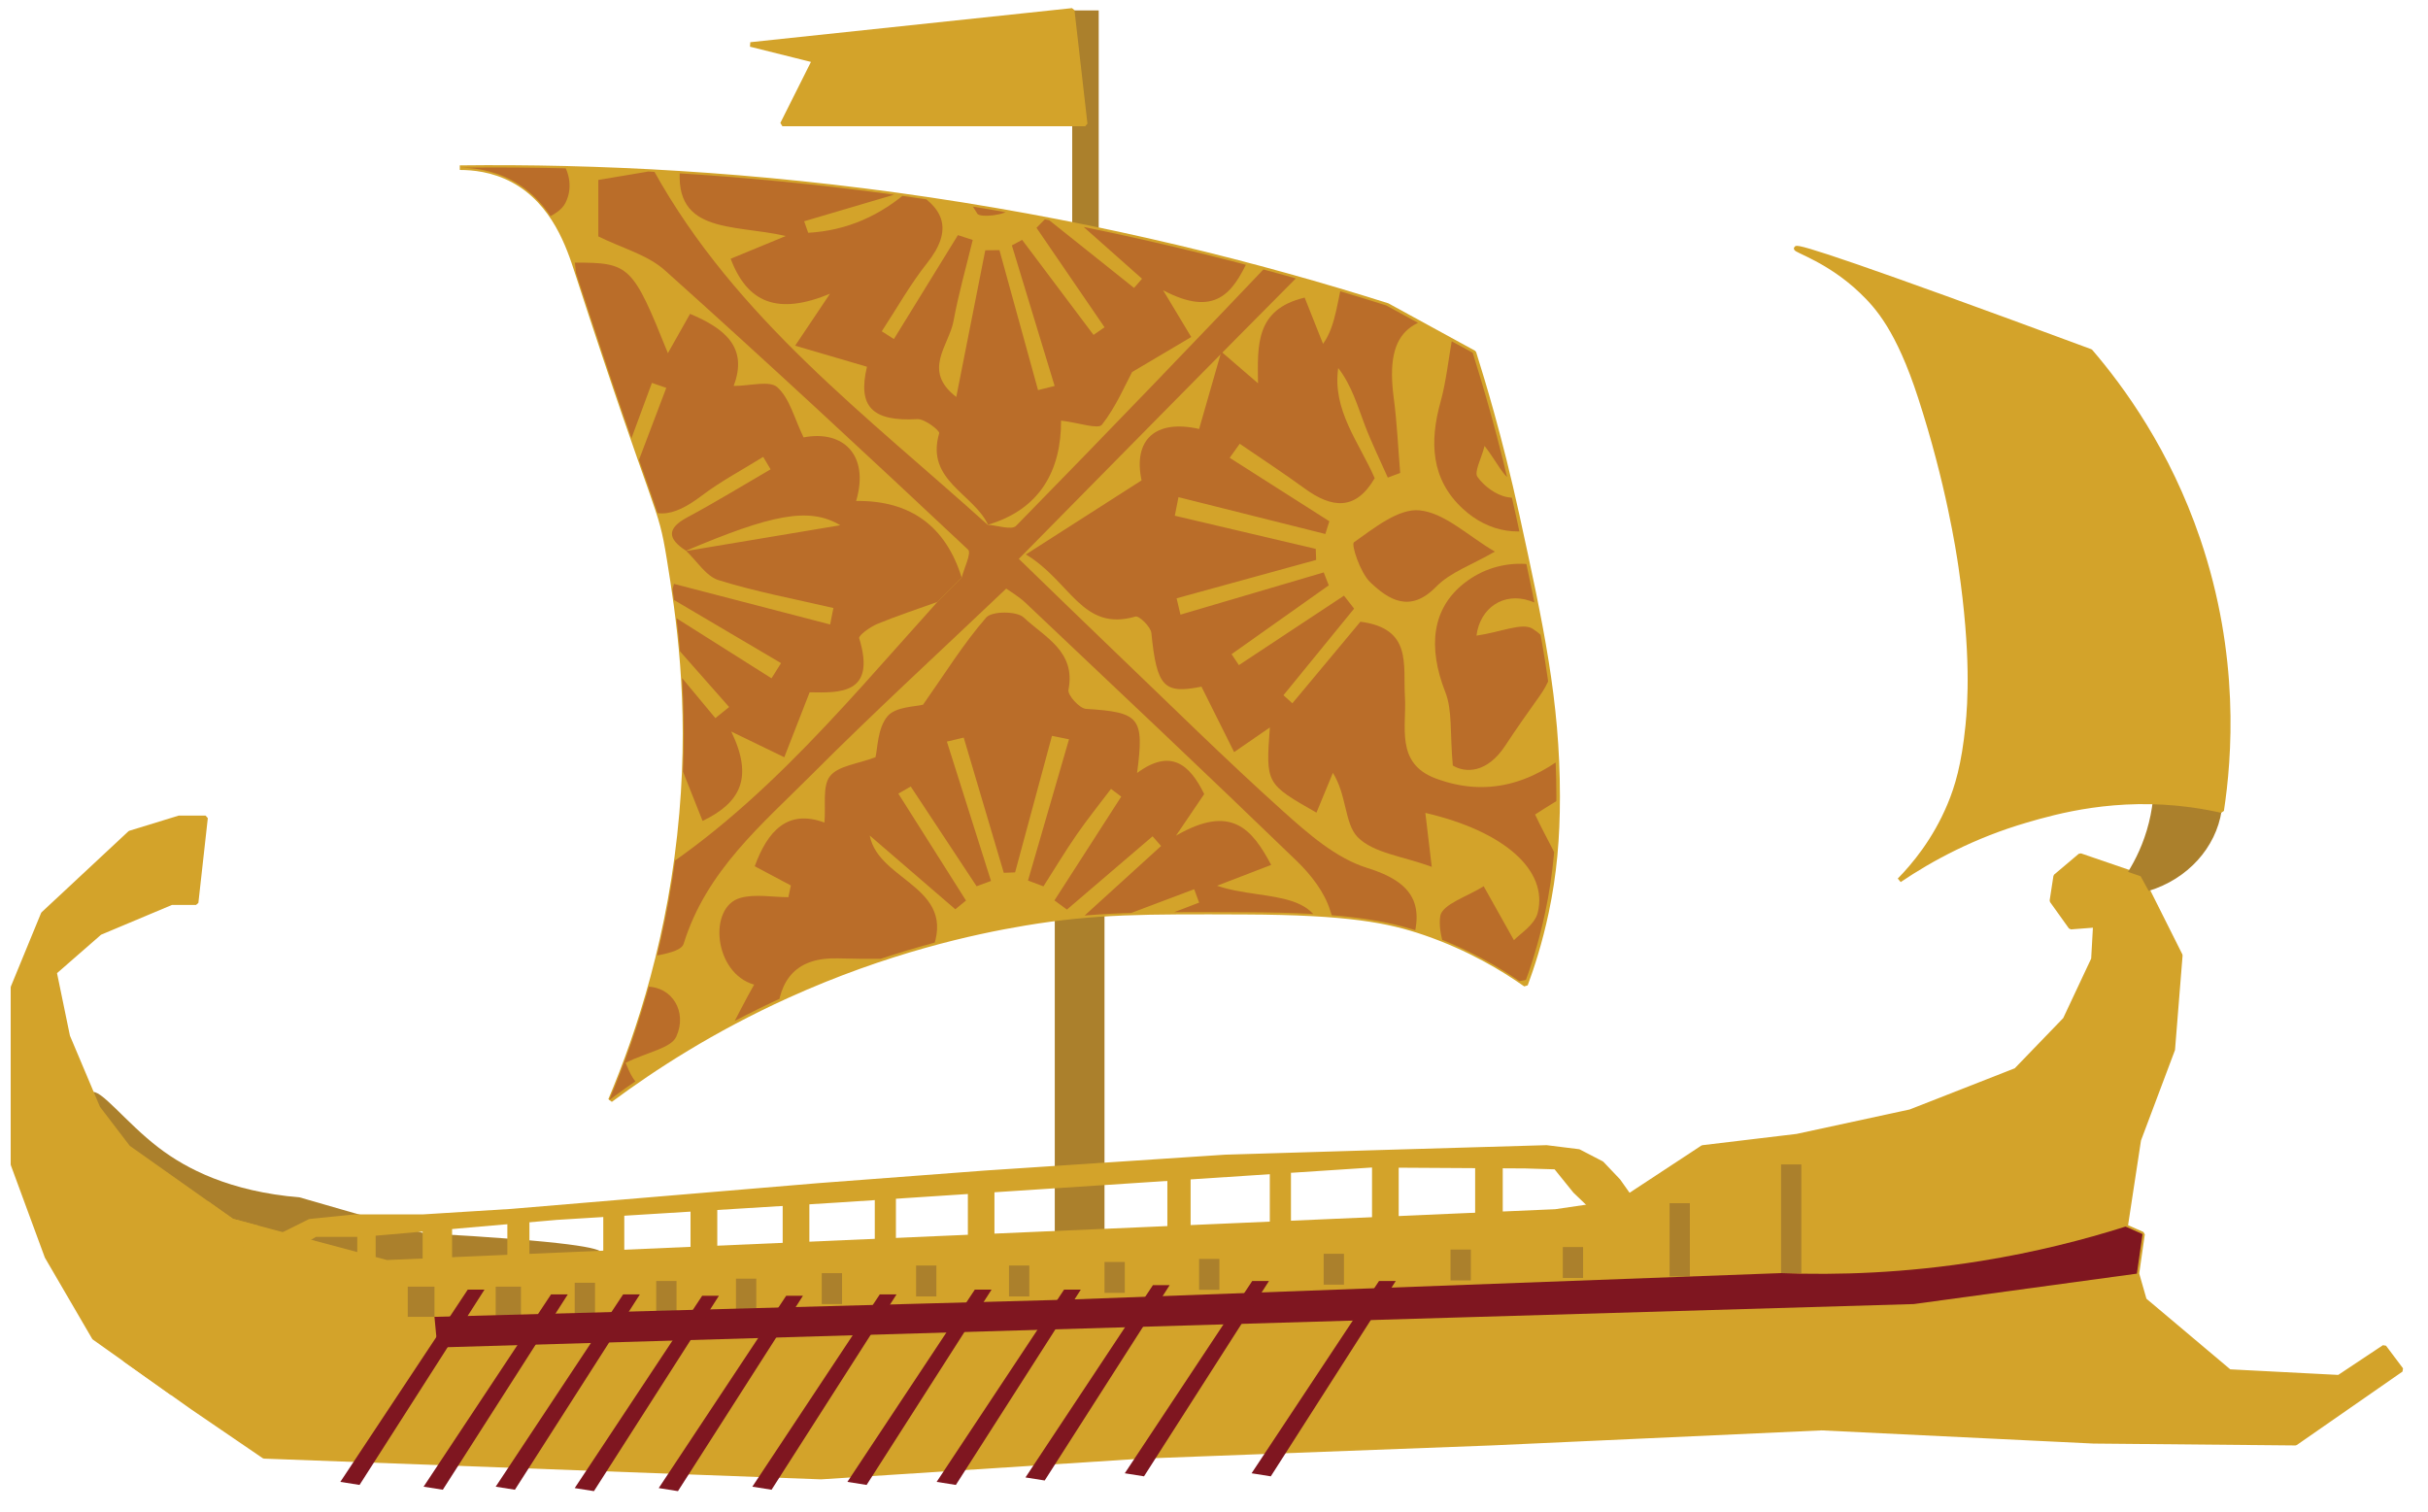 <?xml version="1.0" encoding="utf-8"?>
<svg xmlns="http://www.w3.org/2000/svg" width="530px" height="330px" viewBox="0 0 530 330">
  <defs>
    <clipPath id="clippath0" transform="">
      <path d="M 0 423.093 L 618.266 423.093 L 618.266 0 L 0 0 Z" style="fill: none; clip-rule: nonzero;"/>
    </clipPath>
    <clipPath id="clippath1" transform="" style="clip-path: url(&quot;#clippath0&quot;);">
      <path d="M 657.029 -52.713 L -623.029 -52.713 L -623.029 -1393.912 L 657.029 -1393.912 Z" style="fill: none; clip-rule: nonzero;"/>
    </clipPath>
    <clipPath id="clippath2" transform="">
      <path d="M 0 423.093 L 618.266 423.093 L 618.266 0 L 0 0 Z" style="fill: none; clip-rule: nonzero;"/>
    </clipPath>
    <clipPath id="clippath3" transform="">
      <path d="M 144.218 364.616 C 147.057 364.614 151.407 364.215 155.789 361.882 L 155.789 361.882 C 164.862 357.05 168.074 347.123 169.796 341.831 L 169.796 341.831 C 187.693 286.81 187.865 291.786 189.893 279.247 L 189.893 279.247 C 191.857 267.105 194.763 248.363 192.633 223.652 L 192.633 223.652 C 190.357 197.236 183.351 175.881 177.104 161.069 L 177.104 161.069 C 186.481 168.044 199.387 176.43 215.775 183.854 L 215.775 183.854 C 237.419 193.66 256.263 197.77 267.54 199.652 L 267.54 199.652 C 282.855 202.208 293.787 202.167 315.651 202.082 L 315.651 202.082 C 338.11 201.996 346.958 200.27 354.931 197.526 L 354.931 197.526 C 364.605 194.196 371.976 189.716 376.855 186.285 L 376.855 186.285 C 378.266 190.095 380.027 195.483 381.423 202.082 L 381.423 202.082 C 383.18 210.39 383.859 218.254 383.859 227.298 L 383.859 227.298 C 383.858 248.207 380.229 264.835 375.028 288.665 L 375.028 288.665 C 373.116 297.43 371.229 304.781 369.547 310.843 L 369.547 310.843 C 368.086 316.113 366.714 320.639 365.589 324.211 L 365.589 324.211 C 359.296 327.653 353.003 331.096 346.71 334.54 L 346.71 334.54 C 318.725 343.401 285.181 351.923 246.834 357.629 L 246.834 357.629 C 211.597 362.872 179.54 364.66 151.784 364.66 L 151.784 364.66 C 149.225 364.66 146.703 364.645 144.218 364.616" style="fill: none; clip-rule: nonzero;"/>
    </clipPath>
  </defs>
  <g class="page-1" transform="matrix(1, 0, 0, -1, -44.12, 401.218)">
    <g transform="">
      <path d="M 0 423.093 L 618.266 423.093 L 618.266 0 L 0 0 Z" style="fill: none;"/>
    </g>
    <g style="clip-path: url(&quot;#clippath0&quot;);">
      <g transform="">
        <path d="M 657.029 -52.713 L -623.029 -52.713 L -623.029 -1393.912 L 657.029 -1393.912 Z" style="fill: none;"/>
      </g>
    </g>
    <g style="clip-path: url(&quot;#clippath1&quot;);">
      <g transform="translate(371.696 866.109)">
        <path d="M 0 0 C -29.813 47.416 -39.475 103.982 -99.678 137.5 C -125.713 151.995 -137.279 186.291 -155.417 211.592 L -64.793 211.592 C -65.466 213.618 -66.248 220.19 -69.63 225.5 C -113.89 294.999 -102.463 410.465 -44.933 471.432 C -8.191 510.368 18.66 510.669 71.874 472.736 C -18.453 453.867 -53.137 403.675 -28.902 315.016 C -0.701 211.846 42.174 111.122 61.527 6.909 C 77.914 -81.333 77.838 -173.619 69.227 -262.954 C 64.952 -307.3 25.123 -349.035 -1.125 -396.479 L 96.436 -396.479 C 52.426 -452.605 18.588 -495.758 -18.121 -542.573 C -1.627 -549.799 22.848 -560.521 47.323 -571.243 C 48.755 -577.119 50.188 -582.994 51.62 -588.87 C -4.556 -601.977 -60.733 -615.084 -116.91 -628.192 C -21.352 -584.056 2.026 -685.008 67.356 -700.451 C 73.49 -701.901 76.699 -721.136 76.724 -732.121 C 76.774 -752.932 -7.135 -817.856 -31.023 -817.308 C -133.499 -814.957 -172.858 -783.887 -190.996 -690.89 C -214.936 -763.124 -190.649 -806.227 -99.64 -818.424 C -64.652 -823.113 -28.674 -838.702 0.252 -857.193 C 37.087 -880.738 38.353 -906.519 -16.804 -917.615 C 20.226 -953.249 89.009 -982.934 16.147 -1039.878 C 86.291 -1079.5 89.385 -1149.578 86.476 -1208.672 C 80.711 -1325.801 58.913 -1442.636 37.815 -1558.773 C 24.189 -1633.772 -1.592 -1707.025 -18.924 -1781.592 C -35.073 -1851.07 1.96 -1895.81 79.2 -1918.551 C 76.395 -1924.562 73.591 -1930.573 70.787 -1936.585 C 42.132 -1928.827 13.209 -1921.741 -15.097 -1913.112 C -40.49 -1905.372 -65.204 -1895.934 -90.218 -1887.244 C -83.923 -1823.765 -77.627 -1760.285 -72.298 -1706.561 C -78.84 -1709.774 -104.096 -1722.177 -152.32 -1745.86 C -145.807 -1684.917 -141.254 -1642.313 -135.707 -1590.404 C -239.268 -1661.743 -328.248 -1741.331 -476.083 -1769.639 C -360.61 -1692.378 -262.925 -1627.02 -165.24 -1561.661 C -139.596 -1539.579 -113.952 -1517.497 -88.308 -1495.416 C 35.687 -1389.607 68.367 -1261.535 29.44 -1116.357 C 27.397 -1134.615 25.353 -1152.873 22.499 -1178.368 C 4.435 -1171.726 -8.375 -1167.016 -20.49 -1162.561 C -30.866 -1233.493 -98.713 -1244.511 -156.988 -1243.562 C -190.86 -1243.01 -238.803 -1211.574 -253.873 -1183.267 C -276.101 -1141.519 -240.954 -1110.171 -189.874 -1098.065 C -192.106 -1116.872 -194.534 -1135.836 -196.893 -1154.266 C -123.34 -1174.96 -53.67 -1185.523 -27.56 -1101.455 C -4.296 -1026.548 -37.903 -974.854 -116.556 -948.281 C -99.459 -978.903 -80.256 -1013.3 -62.225 -1045.596 C -113.952 -1067.189 -152.882 -1083.44 -191.811 -1099.691 C -197.973 -1067.412 -204.133 -1035.134 -210.294 -1002.856 C -210.294 -1002.856 -211.726 -1004.393 -211.726 -1004.393 C -196.114 -1015.908 -180.502 -1027.422 -164.89 -1038.936 C -157.951 -1038.686 -151.012 -1038.437 -144.073 -1038.187 C -149.438 -1016.741 -146.503 -985.235 -161.687 -975.69 C -212.181 -943.946 -266.94 -920.204 -334.811 -920.403 C -584.416 -921.134 -682.081 -787.067 -578.482 -590.814 L -580.926 -592.865 C -496.877 -568.655 -413.223 -543.319 -328.629 -520.66 C -278.238 -507.162 -224.874 -501.488 -175.47 -485.944 C -65.856 -451.457 -33.251 -388.77 -48.719 -249.84 C -23.605 -245.628 1.919 -241.346 43.896 -234.304 C 31.947 -170.815 19.056 -102.324 6.165 -33.833 C 4.11 -22.555 2.055 -11.278 0 0" style="fill: rgb(52, 42, 107); fill-opacity: 1;"/>
      </g>
    </g>
    <g style="clip-path: url(&quot;#clippath1&quot;);">
      <g transform="translate(-173.629 536.464)">
        <path d="M 0 0 C 18.29 -13.027 36.58 -26.054 51.698 -36.822 C 185.558 31.423 134.256 -130.067 200.289 -129.001 C 220.538 -111.382 237.491 -96.63 254.446 -81.877 C 264.194 -93.93 285.208 -111.334 281.638 -117.061 C 269.578 -136.41 246.106 -167.457 231.821 -165.609 C 175.93 -158.379 121.117 -142.165 67.375 -125.645 C 13.101 -108.961 -37.694 -79.708 -93.139 -70.824 C -171.933 -58.199 -202.097 -85.259 -208.091 -153.567 C -262.425 -113.548 -258.173 -56.832 -189.727 -34.068 C -129.573 -14.062 -61.848 -11.4 2.534 -1.077 C 2.534 -1.077 0 0 0 0" style="fill: rgb(52, 42, 107); fill-opacity: 1;"/>
      </g>
    </g>
    <g style="clip-path: url(&quot;#clippath1&quot;);">
      <g transform="translate(158.97 387.897)">
        <path d="M 0 0 C 22.767 37.502 51.143 76.329 67.357 118.703 C 70.078 125.809 20.119 148.274 -22.348 173.751 C 16.138 169.498 51.828 174.7 68.912 161.522 C 94.569 141.732 127.712 104.435 121.309 82.773 C 105.217 28.342 49.862 4.389 0 0" style="fill: rgb(52, 42, 107); fill-opacity: 1;"/>
      </g>
    </g>
    <g transform="">
      <path d="M 285.218 209.07 L 274.364 209.07 L 274.364 131.982 L 285.218 131.982 Z" style="fill: rgb(171, 128, 44); fill-opacity: 1;"/>
      <path d="M 0 423.093 L 618.266 423.093 L 618.266 0 L 0 0 Z" style="fill: none;"/>
    </g>
    <g style="clip-path: url(&quot;#clippath2&quot;);">
      <g transform="translate(64.085 162.698)">
        <path d="M 0 0 C 1.787 1.175 7.425 -6.498 14.701 -12.053 C 20.69 -16.625 30.199 -21.604 45.455 -22.882 L 72.591 -30.703 C 104.272 -32.452 111.387 -33.939 111.389 -35.021 C 111.392 -36.656 95.155 -38.039 84.733 -38.422 C 74.032 -38.816 60.137 -39.227 42.99 -34.952 C 32.108 -32.238 24.775 -30.323 18.641 -24.54 C 15.102 -21.204 13.885 -18.394 8.205 -14.129 C 5.687 -12.238 3.069 -10.644 1.248 -7.188 C -0.138 -4.557 -1.119 -0.736 0 0" style="fill: rgb(171, 128, 44); fill-opacity: 1;"/>
      </g>
    </g>
    <g style="clip-path: url(&quot;#clippath2&quot;);">
      <g transform="translate(56.019 188.954)">
        <path d="M 0 0 L 9.891 8.634 L 25.551 15.213 L 30.908 15.213 L 32.968 33.715 L 27.199 33.715 L 16.484 30.426 L -2.473 12.746 L -9.066 -3.289 L -9.066 -20.147 L -9.066 -41.938 L -1.648 -62.085 L 8.654 -79.765 L 30.084 -94.978 L 45.744 -105.668 L 167.315 -110.191 L 237.373 -105.668 L 313.612 -102.79 L 385.73 -99.501 L 445.073 -102.379 L 489.169 -102.79 L 512.247 -86.755 L 508.538 -81.821 L 498.647 -88.399 L 474.745 -87.166 L 456.2 -71.542 L 454.552 -65.786 L 455.788 -57.151 L 452.079 -55.507 L 454.964 -36.593 L 462.382 -16.858 L 464.03 3.7 L 455.376 20.969 L 442.189 25.492 L 436.831 20.969 L 436.007 15.624 L 440.128 9.868 L 445.486 10.279 L 445.073 2.878 L 438.892 -10.279 L 428.177 -21.38 L 405.099 -30.426 L 380.373 -35.771 L 359.768 -38.238 L 341.635 -50.161 L 327.624 -52.217 L 72.531 -63.319 L 38.738 -54.273 L 23.065 -43.185 L 16.072 -38.238 L 9.478 -29.603 L 2.885 -13.979 Z" style="fill: rgb(211, 163, 42); fill-opacity: 1;"/>
      </g>
    </g>
    <g style="clip-path: url(&quot;#clippath2&quot;);">
      <g transform="translate(56.019 188.954)">
        <path d="M 0 0 L 9.891 8.634 L 25.551 15.213 L 30.908 15.213 L 32.968 33.715 L 27.199 33.715 L 16.484 30.426 L -2.473 12.746 L -9.066 -3.289 L -9.066 -20.147 L -9.066 -41.938 L -1.648 -62.085 L 8.654 -79.765 L 30.084 -94.978 L 45.744 -105.668 L 167.315 -110.191 L 237.373 -105.668 L 313.612 -102.79 L 385.73 -99.501 L 445.073 -102.379 L 489.169 -102.79 L 512.247 -86.755 L 508.538 -81.821 L 498.647 -88.399 L 474.745 -87.166 L 456.2 -71.542 L 454.552 -65.786 L 455.788 -57.151 L 452.079 -55.507 L 454.964 -36.593 L 462.382 -16.858 L 464.03 3.7 L 455.376 20.969 L 442.189 25.492 L 436.831 20.969 L 436.007 15.624 L 440.128 9.868 L 445.486 10.279 L 445.073 2.878 L 438.892 -10.279 L 428.177 -21.38 L 405.099 -30.426 L 380.373 -35.771 L 359.768 -38.238 L 341.635 -50.161 L 327.624 -52.217 L 72.531 -63.319 L 38.738 -54.273 L 23.065 -43.185 L 16.072 -38.238 L 9.478 -29.603 L 2.885 -13.979 L 0 0 Z" style="fill: none; stroke: rgb(211, 163, 42); stroke-opacity: 1; stroke-miterlimit: 0; stroke-width: 1px; stroke-dashoffset: 0px;"/>
      </g>
    </g>
    <g style="clip-path: url(&quot;#clippath2&quot;);">
      <g transform="">
        <path d="M 125.62 124.174 L 122.605 124.174 L 122.605 133.198 L 125.62 133.198 Z" style="fill: rgb(211, 163, 42); stroke: rgb(211, 163, 42); stroke-opacity: 1; stroke-miterlimit: 0; stroke-width: 1px; stroke-dashoffset: 0px; fill-opacity: 1;"/>
        <path d="M 142.303 124.174 L 136.876 124.174 L 136.876 134.001 L 142.303 134.001 Z" style="fill: rgb(211, 163, 42); stroke: rgb(211, 163, 42); stroke-opacity: 1; stroke-miterlimit: 0; stroke-width: 1px; stroke-dashoffset: 0px; fill-opacity: 1;"/>
        <path d="M 159.188 125.177 L 155.369 125.177 L 155.369 135.605 L 159.188 135.605 Z" style="fill: rgb(211, 163, 42); stroke: rgb(211, 163, 42); stroke-opacity: 1; stroke-miterlimit: 0; stroke-width: 1px; stroke-dashoffset: 0px; fill-opacity: 1;"/>
        <path d="M 179.891 126.38 L 176.307 126.38 L 176.307 136.064 L 179.891 136.064 Z" style="fill: rgb(211, 163, 42); stroke: rgb(211, 163, 42); stroke-opacity: 1; stroke-miterlimit: 0; stroke-width: 1px; stroke-dashoffset: 0px; fill-opacity: 1;"/>
        <path d="M 200.193 127.678 L 195.354 127.678 L 195.354 137.241 L 200.193 137.241 Z" style="fill: rgb(211, 163, 42); stroke: rgb(211, 163, 42); stroke-opacity: 1; stroke-miterlimit: 0; stroke-width: 1px; stroke-dashoffset: 0px; fill-opacity: 1;"/>
        <path d="M 220.293 127.678 L 215.469 127.678 L 215.469 138.548 L 220.293 138.548 Z" style="fill: rgb(211, 163, 42); stroke: rgb(211, 163, 42); stroke-opacity: 1; stroke-miterlimit: 0; stroke-width: 1px; stroke-dashoffset: 0px; fill-opacity: 1;"/>
        <path d="M 239.188 130.391 L 235.574 130.391 L 235.574 139.756 L 239.188 139.756 Z" style="fill: rgb(211, 163, 42); stroke: rgb(211, 163, 42); stroke-opacity: 1; stroke-miterlimit: 0; stroke-width: 1px; stroke-dashoffset: 0px; fill-opacity: 1;"/>
        <path d="M 260.696 131.222 L 255.894 131.222 L 255.894 141.088 L 260.696 141.088 Z" style="fill: rgb(211, 163, 42); stroke: rgb(211, 163, 42); stroke-opacity: 1; stroke-miterlimit: 0; stroke-width: 1px; stroke-dashoffset: 0px; fill-opacity: 1;"/>
        <path d="M 303.516 133.25 L 299.442 133.25 L 299.442 143.945 L 303.516 143.945 Z" style="fill: rgb(211, 163, 42); stroke: rgb(211, 163, 42); stroke-opacity: 1; stroke-miterlimit: 0; stroke-width: 1px; stroke-dashoffset: 0px; fill-opacity: 1;"/>
        <path d="M 325.419 133.25 L 321.801 133.25 L 321.801 145.188 L 325.419 145.188 Z" style="fill: rgb(211, 163, 42); stroke: rgb(211, 163, 42); stroke-opacity: 1; stroke-miterlimit: 0; stroke-width: 1px; stroke-dashoffset: 0px; fill-opacity: 1;"/>
        <path d="M 348.936 135.226 L 344.116 135.226 L 344.116 146.831 L 348.936 146.831 Z" style="fill: rgb(211, 163, 42); stroke: rgb(211, 163, 42); stroke-opacity: 1; stroke-miterlimit: 0; stroke-width: 1px; stroke-dashoffset: 0px; fill-opacity: 1;"/>
        <path d="M 371.65 134.001 L 366.625 134.001 L 366.625 146.698 L 371.65 146.698 Z" style="fill: rgb(211, 163, 42); stroke: rgb(211, 163, 42); stroke-opacity: 1; stroke-miterlimit: 0; stroke-width: 1px; stroke-dashoffset: 0px; fill-opacity: 1;"/>
        <path d="M 138.957 113.738 L 133.129 113.738 L 133.129 120.328 L 138.957 120.328 Z" style="fill: rgb(171, 128, 44); fill-opacity: 1;"/>
        <path d="M 157.839 113.893 L 152.322 113.893 L 152.322 120.328 L 157.839 120.328 Z" style="fill: rgb(171, 128, 44); fill-opacity: 1;"/>
        <path d="M 174.002 114.435 L 169.573 114.435 L 169.573 121.18 L 174.002 121.18 Z" style="fill: rgb(171, 128, 44); fill-opacity: 1;"/>
        <path d="M 191.796 114.823 L 187.367 114.823 L 187.367 121.568 L 191.796 121.568 Z" style="fill: rgb(171, 128, 44); fill-opacity: 1;"/>
        <path d="M 209.202 115.327 L 204.773 115.327 L 204.773 122.072 L 209.202 122.072 Z" style="fill: rgb(171, 128, 44); fill-opacity: 1;"/>
        <path d="M 227.929 116.529 L 223.5 116.529 L 223.5 123.274 L 227.929 123.274 Z" style="fill: rgb(171, 128, 44); fill-opacity: 1;"/>
        <path d="M 248.52 118.195 L 244.091 118.195 L 244.091 124.94 L 248.52 124.94 Z" style="fill: rgb(171, 128, 44); fill-opacity: 1;"/>
        <path d="M 268.801 118.195 L 264.372 118.195 L 264.372 124.94 L 268.801 124.94 Z" style="fill: rgb(171, 128, 44); fill-opacity: 1;"/>
        <path d="M 289.647 118.971 L 285.218 118.971 L 285.218 125.716 L 289.647 125.716 Z" style="fill: rgb(171, 128, 44); fill-opacity: 1;"/>
        <path d="M 310.295 119.635 L 305.866 119.635 L 305.866 126.38 L 310.295 126.38 Z" style="fill: rgb(171, 128, 44); fill-opacity: 1;"/>
        <path d="M 337.489 120.762 L 333.06 120.762 L 333.06 127.507 L 337.489 127.507 Z" style="fill: rgb(171, 128, 44); fill-opacity: 1;"/>
        <path d="M 365.183 121.683 L 360.754 121.683 L 360.754 128.428 L 365.183 128.428 Z" style="fill: rgb(171, 128, 44); fill-opacity: 1;"/>
        <path d="M 389.689 122.228 L 385.26 122.228 L 385.26 128.973 L 389.689 128.973 Z" style="fill: rgb(171, 128, 44); fill-opacity: 1;"/>
        <path d="M 412.994 122.553 L 408.565 122.553 L 408.565 138.548 L 412.994 138.548 Z" style="fill: rgb(171, 128, 44); fill-opacity: 1;"/>
        <path d="M 437.33 123.288 L 432.901 123.288 L 432.901 147.014 L 437.33 147.014 Z" style="fill: rgb(171, 128, 44); fill-opacity: 1;"/>
      </g>
      <g transform="translate(89.291 138.548)">
        <path d="M 0 0 L -7.717 -10.87 L -14.984 -26.416 L -17.963 -34.083 L -7.583 -41.452 L -4.286 -29.638 L 4.999 -12.168 L 11.005 -5.35 L 5.466 -3.867 Z" style="fill: rgb(211, 163, 42); fill-opacity: 1;"/>
      </g>
      <g transform="translate(89.291 138.548)">
        <path d="M 0 0 L -7.717 -10.87 L -14.984 -26.416 L -17.963 -34.083 L -7.583 -41.452 L -4.286 -29.638 L 4.999 -12.168 L 11.005 -5.35 L 5.466 -3.867 L 0 0 Z" style="fill: none; stroke: rgb(211, 163, 42); stroke-opacity: 1; stroke-miterlimit: 0; stroke-width: 1px; stroke-dashoffset: 0px;"/>
      </g>
      <g transform="">
        <path d="M 283.953 347.603 L 278.167 347.603 L 278.167 398.945 L 283.953 398.945 Z" style="fill: rgb(171, 128, 44); fill-opacity: 1;"/>
      </g>
      <g transform="translate(512.632 241.88)">
        <path d="M 0 0 C 1.123 -3.759 2.787 -11.309 0.567 -20.242 C -0.573 -24.831 -2.407 -28.448 -3.999 -31.009 C -3.078 -31.325 -2.157 -31.641 -1.237 -31.957 C -0.655 -33.022 -0.073 -34.087 0.509 -35.152 C 8.98 -32.588 15.21 -25.753 16.443 -17.62 C 17.756 -8.96 12.853 -2.46 11.875 -1.215 Z" style="fill: rgb(171, 128, 44); fill-opacity: 1;"/>
      </g>
      <g transform="translate(138.957 113.738)">
        <path d="M 0 0 L 0.633 -6.689 L 322.923 2.791 L 371.614 9.431 L 372.85 18.065 L 369.141 19.71 C 360.065 16.83 349.501 14.124 337.616 12.205 C 321.012 9.524 306.177 9.081 293.944 9.55 C 241.787 7.612 189.629 5.674 137.471 3.735 C 91.648 2.49 45.824 1.245 0 0" style="fill: rgb(127, 22, 32); fill-opacity: 1;"/>
      </g>
      <g transform="translate(118.409 77.709)">
        <path d="M 0 0 L 27.82 41.979 L 31.473 41.979 L 4.196 -0.666 Z" style="fill: rgb(127, 22, 32); fill-opacity: 1;"/>
      </g>
      <g transform="translate(136.585 76.66)">
        <path d="M 0 0 L 27.82 41.979 L 31.473 41.979 L 4.196 -0.666 Z" style="fill: rgb(127, 22, 32); fill-opacity: 1;"/>
      </g>
      <g transform="translate(152.322 76.66)">
        <path d="M 0 0 L 27.82 41.979 L 31.473 41.979 L 4.196 -0.666 Z" style="fill: rgb(127, 22, 32); fill-opacity: 1;"/>
      </g>
      <g transform="translate(169.573 76.355)">
        <path d="M 0 0 L 27.82 41.979 L 31.473 41.979 L 4.196 -0.666 Z" style="fill: rgb(127, 22, 32); fill-opacity: 1;"/>
      </g>
      <g transform="translate(187.911 76.355)">
        <path d="M 0 0 L 27.82 41.979 L 31.473 41.979 L 4.196 -0.666 Z" style="fill: rgb(127, 22, 32); fill-opacity: 1;"/>
      </g>
      <g transform="translate(208.347 76.66)">
        <path d="M 0 0 L 27.82 41.979 L 31.473 41.979 L 4.196 -0.666 Z" style="fill: rgb(127, 22, 32); fill-opacity: 1;"/>
      </g>
      <g transform="translate(229.094 77.709)">
        <path d="M 0 0 L 27.82 41.979 L 31.473 41.979 L 4.196 -0.666 Z" style="fill: rgb(127, 22, 32); fill-opacity: 1;"/>
      </g>
      <g transform="translate(248.576 77.709)">
        <path d="M 0 0 L 27.82 41.979 L 31.473 41.979 L 4.196 -0.666 Z" style="fill: rgb(127, 22, 32); fill-opacity: 1;"/>
      </g>
      <g transform="translate(267.969 78.68)">
        <path d="M 0 0 L 27.82 41.979 L 31.473 41.979 L 4.196 -0.666 Z" style="fill: rgb(127, 22, 32); fill-opacity: 1;"/>
      </g>
      <g transform="translate(289.647 79.588)">
        <path d="M 0 0 L 27.82 41.979 L 31.473 41.979 L 4.196 -0.666 Z" style="fill: rgb(127, 22, 32); fill-opacity: 1;"/>
      </g>
      <g transform="translate(317.323 79.588)">
        <path d="M 0 0 L 27.82 41.979 L 31.473 41.979 L 4.196 -0.666 Z" style="fill: rgb(127, 22, 32); fill-opacity: 1;"/>
      </g>
      <g transform="translate(458.735 209.07)">
        <path d="M 0 0 C 6.931 4.686 16.191 9.698 27.709 13.063 C 34.259 14.977 47.257 18.632 63.64 16.405 C 66.421 16.027 68.721 15.559 70.339 15.19 C 72.095 26.728 73.856 48.905 65.163 74.431 C 58.619 93.645 48.688 107.311 41.716 115.444 C -9.36 134.354 -22.301 138.515 -22.533 137.926 C -22.708 137.481 -15.276 135.293 -8.221 128.508 C -4.814 125.23 -0.251 120.258 4.568 105.419 C 10.649 86.693 12.883 71.895 13.398 68.355 C 16.167 49.332 15.409 38.601 14.92 33.722 C 14.068 25.212 12.615 20.348 10.962 16.405 C 7.724 8.681 3.205 3.268 0 0" style="fill: rgb(211, 163, 42); fill-opacity: 1;"/>
      </g>
      <g transform="translate(458.735 209.07)">
        <path d="M 0 0 C 6.931 4.686 16.191 9.698 27.709 13.063 C 34.259 14.977 47.257 18.632 63.64 16.405 C 66.421 16.027 68.721 15.559 70.339 15.19 C 72.095 26.728 73.856 48.905 65.163 74.431 C 58.619 93.645 48.688 107.311 41.716 115.444 C -9.36 134.354 -22.301 138.515 -22.533 137.926 C -22.708 137.481 -15.276 135.293 -8.221 128.508 C -4.814 125.23 -0.251 120.258 4.568 105.419 C 10.649 86.693 12.883 71.895 13.398 68.355 C 16.167 49.332 15.409 38.601 14.92 33.722 C 14.068 25.212 12.615 20.348 10.962 16.405 C 7.724 8.681 3.205 3.268 0 0 Z" style="fill: none; stroke: rgb(211, 163, 42); stroke-opacity: 1; stroke-miterlimit: 0; stroke-width: 1px; stroke-dashoffset: 0px;"/>
      </g>
      <g transform="translate(177.378 161.069)">
        <path d="M 0 0 C 9.377 6.975 22.283 15.36 38.671 22.785 C 60.315 32.591 79.16 36.7 90.436 38.583 C 105.751 41.14 116.683 41.097 138.547 41.013 C 161.006 40.927 169.854 39.2 177.828 36.456 C 187.501 33.127 194.873 28.647 199.752 25.215 C 201.162 29.026 202.923 34.414 204.319 41.013 C 206.077 49.321 206.755 57.184 206.755 66.229 C 206.754 87.138 203.126 103.765 197.925 127.596 C 196.012 136.361 194.125 143.712 192.444 149.774 C 190.982 155.044 189.611 159.57 188.485 163.141 C 182.192 166.584 175.899 170.027 169.606 173.47 C 141.621 182.332 108.077 190.853 69.73 196.559 C 31.245 202.286 -3.448 203.892 -32.886 203.547 C -30.047 203.545 -25.697 203.146 -21.315 200.812 C -12.242 195.981 -9.029 186.054 -7.308 180.762 C 10.589 125.741 10.761 130.718 12.789 118.179 C 14.753 106.035 17.659 87.294 15.529 62.583 C 13.253 36.167 6.247 14.811 0 0" style="fill: rgb(211, 163, 42); fill-opacity: 1;"/>
      </g>
      <g transform="translate(177.378 161.069)">
        <path d="M 0 0 C 9.377 6.975 22.283 15.36 38.671 22.785 C 60.315 32.591 79.16 36.7 90.436 38.583 C 105.751 41.14 116.683 41.097 138.547 41.013 C 161.006 40.927 169.854 39.2 177.828 36.456 C 187.501 33.127 194.873 28.647 199.752 25.215 C 201.162 29.026 202.923 34.414 204.319 41.013 C 206.077 49.321 206.755 57.184 206.755 66.229 C 206.754 87.138 203.126 103.765 197.925 127.596 C 196.012 136.361 194.125 143.712 192.444 149.774 C 190.982 155.044 189.611 159.57 188.485 163.141 C 182.192 166.584 175.899 170.027 169.606 173.47 C 141.621 182.332 108.077 190.853 69.73 196.559 C 31.245 202.286 -3.448 203.892 -32.886 203.547 C -30.047 203.545 -25.697 203.146 -21.315 200.812 C -12.242 195.981 -9.029 186.054 -7.308 180.762 C 10.589 125.741 10.761 130.718 12.789 118.179 C 14.753 106.035 17.659 87.294 15.529 62.583 C 13.253 36.167 6.247 14.811 0 0 Z" style="fill: none; stroke: rgb(211, 163, 42); stroke-opacity: 1; stroke-miterlimit: 0; stroke-width: 1px; stroke-dashoffset: 0px;"/>
      </g>
      <g transform="translate(105.896 131.699)">
        <path d="M 0 0 L 5.855 2.903 L 15.704 3.906 L 30.578 3.906 L 49.875 5.109 L 116.81 10.724 L 153.393 13.489 L 205.654 16.941 L 239.021 17.944 L 275.805 19.017 L 282.84 18.144 L 287.865 15.537 L 291.483 11.727 L 293.809 8.442 L 287.865 3.906 L 282.036 9.508 L 277.815 14.735 L 271.182 14.935 L 237.614 15.136 L 121.433 7.515 L 59.724 3.705 L 17.312 0 L 7.061 0 L 4.889 -1.309 L 3.443 -5.319 L -3.794 -5.319 Z" style="fill: rgb(211, 163, 42); fill-opacity: 1;"/>
      </g>
      <g transform="translate(105.896 131.699)">
        <path d="M 0 0 L 5.855 2.903 L 15.704 3.906 L 30.578 3.906 L 49.875 5.109 L 116.81 10.724 L 153.393 13.489 L 205.654 16.941 L 239.021 17.944 L 275.805 19.017 L 282.84 18.144 L 287.865 15.537 L 291.483 11.727 L 293.809 8.442 L 287.865 3.906 L 282.036 9.508 L 277.815 14.735 L 271.182 14.935 L 237.614 15.136 L 121.433 7.515 L 59.724 3.705 L 17.312 0 L 7.061 0 L 4.889 -1.309 L 3.443 -5.319 L -3.794 -5.319 L 0 0 Z" style="fill: none; stroke: rgb(211, 163, 42); stroke-opacity: 1; stroke-miterlimit: 0; stroke-width: 1px; stroke-dashoffset: 0px;"/>
      </g>
      <g transform="translate(278.167 398.945)">
        <path d="M 0 0 L -70.215 -7.437 L -56.301 -10.908 C -58.62 -15.535 -60.939 -20.163 -63.258 -24.79 L 2.834 -24.79 C 1.889 -16.527 0.945 -8.263 0 0" style="fill: rgb(211, 163, 42); fill-opacity: 1;"/>
      </g>
      <g transform="translate(278.167 398.945)">
        <path d="M 0 0 L -70.215 -7.437 L -56.301 -10.908 C -58.62 -15.535 -60.939 -20.163 -63.258 -24.79 L 2.834 -24.79 C 1.889 -16.527 0.945 -8.263 0 0 Z" style="fill: none; stroke: rgb(211, 163, 42); stroke-opacity: 1; stroke-miterlimit: 0; stroke-width: 1px; stroke-dashoffset: 0px;"/>
      </g>
    </g>
    <g transform="">
      <path d="M 144.218 364.616 C 147.057 364.614 151.407 364.215 155.789 361.882 L 155.789 361.882 C 164.862 357.05 168.074 347.123 169.796 341.831 L 169.796 341.831 C 187.693 286.81 187.865 291.786 189.893 279.247 L 189.893 279.247 C 191.857 267.105 194.763 248.363 192.633 223.652 L 192.633 223.652 C 190.357 197.236 183.351 175.881 177.104 161.069 L 177.104 161.069 C 186.481 168.044 199.387 176.43 215.775 183.854 L 215.775 183.854 C 237.419 193.66 256.263 197.77 267.54 199.652 L 267.54 199.652 C 282.855 202.208 293.787 202.167 315.651 202.082 L 315.651 202.082 C 338.11 201.996 346.958 200.27 354.931 197.526 L 354.931 197.526 C 364.605 194.196 371.976 189.716 376.855 186.285 L 376.855 186.285 C 378.266 190.095 380.027 195.483 381.423 202.082 L 381.423 202.082 C 383.18 210.39 383.859 218.254 383.859 227.298 L 383.859 227.298 C 383.858 248.207 380.229 264.835 375.028 288.665 L 375.028 288.665 C 373.116 297.43 371.229 304.781 369.547 310.843 L 369.547 310.843 C 368.086 316.113 366.714 320.639 365.589 324.211 L 365.589 324.211 C 359.296 327.653 353.003 331.096 346.71 334.54 L 346.71 334.54 C 318.725 343.401 285.181 351.923 246.834 357.629 L 246.834 357.629 C 211.597 362.872 179.54 364.66 151.784 364.66 L 151.784 364.66 C 149.225 364.66 146.703 364.645 144.218 364.616" style="fill: none;"/>
    </g>
    <g style="clip-path: url(&quot;#clippath3&quot;);">
      <g transform="translate(292.331 232.467)">
        <path d="M 0 0 C 7.257 5.359 11.444 1.988 14.65 -4.601 C 13.275 -6.628 11.847 -8.734 8.49 -13.685 C 20.614 -6.653 25.109 -12.293 29.271 -20.064 C 25.984 -21.33 23.178 -22.411 17.459 -24.614 C 28.287 -28.335 43.022 -24.4 40.405 -41.488 C 37.407 -41.274 34.194 -41.045 28.223 -40.618 C 33.573 -49.058 37.173 -56.279 42.233 -62.273 C 46.986 -67.903 56.213 -67.068 59.396 -61.659 C 60.169 -60.346 59.737 -58.327 59.859 -56.632 C 58.473 -56.534 56.486 -55.797 55.799 -56.44 C 51.442 -60.52 48.91 -58.426 47.691 -53.98 C 46.141 -48.324 49.134 -44.893 54.539 -43.8 C 61.355 -42.421 68.74 -48.674 69.551 -56.153 C 70.769 -67.384 59.588 -76.604 48.419 -72.861 C 42.976 -71.037 38.181 -67.292 32.969 -64.346 C 30.915 -68.213 29.099 -72.528 26.519 -76.327 C 18.041 -88.804 0.724 -92.042 -11.835 -83.761 C -21.116 -77.64 -24.024 -65.269 -18.451 -55.61 C -13.014 -46.186 -4.71 -44.4 6.634 -49.491 C 10.098 -51.045 14.284 -50.999 19.638 -51.953 C 19.176 -51.208 20.018 -51.955 20.08 -52.762 C 20.665 -60.395 4.412 -75.002 -2.674 -72.615 C -5.745 -71.58 -8.874 -68.273 -10.099 -65.243 C -10.725 -63.695 -7.205 -60.48 -6.354 -56.061 C -8.72 -58.047 -12.257 -59.58 -13.237 -62.102 C -16.424 -70.309 -11.13 -78.816 -2.453 -80.673 C 6.762 -82.645 16.232 -78.935 21.499 -71.262 C 27.586 -62.395 27.683 -52.968 23.009 -43.724 C 21.99 -41.709 18.006 -40.334 15.3 -40.179 C 7.258 -39.719 -0.828 -40.014 -8.897 -40.014 C -9.215 -39.097 -9.532 -38.18 -9.849 -37.263 C -2.052 -34.275 5.745 -31.287 13.542 -28.299 C 13.183 -27.324 12.824 -26.348 12.466 -25.372 C 4.534 -28.361 -3.398 -31.351 -11.33 -34.34 C -11.908 -33.756 -12.485 -33.171 -13.063 -32.587 C -6.963 -27.037 -0.864 -21.487 5.236 -15.938 C 4.617 -15.233 3.999 -14.528 3.381 -13.823 C -2.85 -19.155 -9.081 -24.486 -15.311 -29.818 C -16.22 -29.15 -17.13 -28.483 -18.039 -27.815 C -13.179 -20.263 -8.32 -12.711 -3.46 -5.159 C -4.204 -4.596 -4.948 -4.032 -5.691 -3.469 C -8.193 -6.783 -10.808 -10.019 -13.167 -13.431 C -15.715 -17.117 -18.025 -20.968 -20.439 -24.747 C -21.563 -24.325 -22.688 -23.902 -23.812 -23.48 C -20.829 -13.202 -17.845 -2.924 -14.862 7.354 C -16.101 7.605 -17.339 7.857 -18.578 8.108 C -21.262 -1.828 -23.945 -11.763 -26.628 -21.698 C -27.452 -21.728 -28.275 -21.759 -29.098 -21.789 C -32.014 -11.949 -34.929 -2.11 -37.845 7.73 C -39.069 7.437 -40.293 7.144 -41.517 6.851 C -38.307 -3.288 -35.098 -13.428 -31.889 -23.568 C -32.936 -23.954 -33.982 -24.34 -35.029 -24.727 C -39.822 -17.469 -44.616 -10.211 -49.41 -2.953 L -52.113 -4.504 C -47.191 -12.285 -42.268 -20.066 -37.346 -27.847 C -38.123 -28.482 -38.9 -29.117 -39.677 -29.752 C -45.905 -24.385 -52.132 -19.018 -58.36 -13.652 C -56.366 -24.076 -37.77 -24.862 -45.538 -40.511 C -52.091 -40.511 -58.641 -40.677 -65.179 -40.471 C -74.233 -40.184 -78.214 -44.886 -78.607 -53.397 C -79.09 -63.843 -75.296 -72.549 -66.852 -78.637 C -60.272 -83.381 -52.832 -83.697 -45.499 -79.853 C -36.391 -75.079 -34.093 -62.584 -41.413 -57.257 C -42.655 -56.354 -44.674 -56.515 -47.098 -56.728 C -42.751 -60.605 -37.866 -64.432 -43.997 -69.624 C -49.99 -74.7 -55.458 -72.318 -60.583 -67.366 C -62.46 -65.553 -65.344 -64.795 -67.724 -63.477 C -73.862 -60.081 -76.24 -55.541 -73.348 -50.714 C -67.313 -50.094 -62.187 -50.891 -58.575 -48.923 C -50.776 -44.675 -43.921 -43.764 -36.984 -49.941 C -30.131 -56.044 -27.855 -65.557 -31.245 -73.904 C -38.652 -92.141 -63.626 -94.995 -77.243 -79.031 C -80.056 -75.734 -82.176 -71.849 -84.191 -68.864 C -89.784 -71.579 -95.246 -76.307 -100.736 -76.339 C -106.829 -76.373 -114.431 -73.549 -118.568 -69.268 C -121.674 -66.053 -122.317 -57.706 -120.363 -53.259 C -118.78 -49.655 -111.709 -46.676 -107.052 -46.647 C -101.524 -46.612 -98.105 -52.122 -100.591 -57.559 C -101.743 -60.078 -106.712 -60.86 -111.669 -63.264 C -111.39 -63.695 -110.061 -67.861 -108.296 -68.054 C -104.031 -68.52 -97.769 -68.703 -95.539 -66.171 C -90.564 -60.524 -87.561 -53.148 -83.598 -46.204 C -92.437 -43.679 -93.696 -29.22 -86.57 -27.262 C -83.319 -26.369 -79.617 -27.111 -76.12 -27.111 C -75.939 -26.258 -75.757 -25.406 -75.576 -24.553 C -78.004 -23.262 -80.431 -21.971 -83.465 -20.357 C -80.635 -12.628 -76.274 -7.848 -68.248 -10.822 C -67.913 -7.028 -68.734 -2.875 -67.026 -0.691 C -65.251 1.581 -61.03 1.95 -57.101 3.448 C -56.638 5.29 -56.675 9.747 -54.495 12.37 C -52.714 14.514 -48.286 14.468 -46.717 14.914 C -41.969 21.663 -37.923 28.211 -32.935 33.943 C -31.693 35.371 -26.254 35.38 -24.74 33.945 C -20.266 29.704 -13.309 26.585 -14.981 18.171 C -15.211 17.014 -12.58 14.087 -11.145 13.996 C 0.543 13.258 1.609 12.215 0 0" style="fill: rgb(186, 109, 41); fill-opacity: 1;"/>
      </g>
    </g>
    <g style="clip-path: url(&quot;#clippath3&quot;);">
      <g transform="translate(248.743 269.812)">
        <path d="M 0 0 C -4.39 -1.581 -8.835 -3.03 -13.141 -4.814 C -14.691 -5.457 -17.26 -7.322 -17.074 -7.927 C -13.268 -20.28 -21.452 -19.833 -27.891 -19.731 C -29.826 -24.689 -31.584 -29.194 -33.423 -33.908 C -37.584 -31.892 -40.044 -30.701 -44.996 -28.301 C -40.076 -38.466 -43.064 -43.862 -51.258 -47.81 C -52.427 -44.871 -53.57 -41.996 -55.56 -36.988 C -61.593 -45.609 -55.836 -62.548 -73.603 -59.398 C -73.236 -56.234 -72.832 -52.75 -72.136 -46.754 C -80.08 -51.061 -86.893 -53.915 -92.695 -58.145 C -98.175 -62.14 -100.048 -68.323 -96.625 -74.8 C -95.865 -76.238 -93.201 -76.676 -91.414 -77.575 C -91.117 -76.02 -91.064 -74.364 -90.47 -72.932 C -89.466 -70.508 -87.921 -66.166 -86.953 -66.259 C -83.689 -66.572 -79.295 -67.6 -77.667 -69.957 C -73.861 -75.473 -76.448 -80.855 -81.174 -84.815 C -86.913 -89.624 -93.187 -89.86 -99.274 -85.336 C -107.328 -79.35 -108.787 -67.438 -102.582 -58.311 C -100.867 -55.788 -98.652 -53.603 -96.073 -50.563 C -107.32 -46.38 -116.821 -40.715 -120.354 -28.755 C -123.376 -18.526 -121.493 -9.74 -113.439 -2.291 C -106.788 3.86 -99.366 5.628 -90.899 2.696 C -79.617 -1.21 -75.944 -11.434 -81.033 -22.261 C -82.809 -26.04 -82.7 -30.701 -83.451 -34.959 C -82.621 -35.326 -81.791 -35.693 -80.96 -36.06 C -81.757 -36.548 -82.69 -37.588 -83.328 -37.432 C -87.466 -36.416 -94.536 -35.932 -95.102 -33.806 C -97.213 -25.875 -109.203 -21.194 -103.15 -10.811 C -99.97 -5.354 -95.75 -5.965 -89.595 -12.127 C -89.896 -9.872 -89.394 -6.591 -90.678 -5.591 C -92.892 -3.865 -96.323 -2.543 -99.057 -2.829 C -112.296 -4.211 -118.997 -21.935 -110.648 -32.807 C -102.771 -43.066 -85.803 -46.71 -74.965 -40.011 C -73.157 -38.893 -71.83 -35.561 -71.823 -33.247 C -71.797 -25.36 -72.46 -17.47 -72.86 -9.581 C -71.965 -9.315 -71.07 -9.049 -70.175 -8.783 C -66.979 -16.733 -63.783 -24.683 -59.587 -35.12 C -55.136 -22.202 -66.695 -15.819 -64.919 -5.56 C -59.435 -12.163 -53.952 -18.766 -48.468 -25.368 C -47.466 -24.56 -46.465 -23.752 -45.463 -22.943 C -51.138 -16.51 -56.814 -10.077 -62.49 -3.644 C -61.881 -2.836 -61.273 -2.028 -60.665 -1.221 C -52.514 -6.372 -44.363 -11.523 -36.213 -16.674 C -35.519 -15.57 -34.825 -14.466 -34.131 -13.362 C -42.201 -8.6 -50.271 -3.839 -58.34 0.922 C -58.062 1.928 -57.783 2.934 -57.504 3.94 C -46.141 0.986 -34.777 -1.967 -23.414 -4.921 C -23.177 -3.724 -22.94 -2.528 -22.703 -1.331 C -31.076 0.626 -39.567 2.205 -47.755 4.751 C -50.508 5.608 -52.492 8.924 -54.828 11.117 C -44.289 12.879 -33.75 14.641 -21.206 16.738 C -28.028 20.857 -36.461 18.977 -54.871 11.172 C -58.906 13.795 -59.154 16.029 -54.548 18.493 C -48.399 21.784 -42.449 25.445 -36.414 28.947 C -36.951 29.853 -37.488 30.759 -38.025 31.665 C -42.526 28.86 -47.264 26.367 -51.471 23.177 C -57.598 18.534 -62.983 17.049 -67.549 24.672 C -64.742 32.072 -61.963 39.401 -59.183 46.73 C -60.228 47.093 -61.272 47.456 -62.316 47.818 C -64.994 40.577 -67.672 33.336 -70.349 26.094 C -71.614 26.243 -72.879 26.392 -74.144 26.54 C -74.144 33.366 -74.36 40.2 -74.082 47.015 C -73.811 53.664 -77.227 56.422 -83.287 57.739 C -92.911 59.831 -101.655 58.384 -108.408 51.153 C -114.084 45.074 -115.811 37.494 -112.957 29.336 C -110.345 21.871 -102.208 17.364 -94.986 19.293 C -89.481 20.764 -88.627 23.439 -92.297 29.85 C -93.527 27.084 -94.544 24.797 -96.557 20.269 C -100.259 24.154 -104.542 26.672 -105.213 29.93 C -105.833 32.938 -102.714 36.809 -100.988 40.17 C -99.795 42.493 -97.755 44.434 -96.822 46.829 C -94.823 51.962 -91.903 54.739 -86.172 52.674 C -85.268 48.838 -85.088 44.735 -83.366 41.433 C -79.209 33.458 -75.846 24.619 -83.211 18.162 C -87.847 14.098 -96.398 12.052 -102.704 12.867 C -112.538 14.139 -119.476 21.063 -121.07 31.632 C -123.26 46.153 -116.121 57.567 -100.72 64.6 C -103.464 69.258 -107.06 73.623 -108.786 78.63 C -112.889 90.537 -105.304 101.935 -93.67 102.42 C -85.213 102.772 -77.63 94.167 -81.195 87.113 C -82.761 84.014 -88.219 82.872 -91.911 80.842 C -93.299 83.863 -94.688 86.883 -96.077 89.904 C -95.455 90.535 -94.834 91.166 -94.213 91.797 C -100.016 94.825 -102.163 90.372 -103.169 85.813 C -105.267 76.299 -94.858 67.656 -78.184 65.093 C -78.512 68.19 -78.821 71.108 -79.134 74.07 C -67.179 74.092 -66.522 73.463 -58.833 54.308 C -57.042 57.479 -55.664 59.92 -53.99 62.885 C -46.55 59.764 -41.228 55.635 -44.481 47.149 C -40.899 47.149 -36.643 48.406 -34.934 46.861 C -32.236 44.421 -31.247 40.101 -29.215 35.917 C -20.627 37.595 -14.772 32.102 -17.74 22.037 C -5.871 22.201 1.826 16.5 5.304 5.3 C 3.536 3.533 1.768 1.767 0 0" style="fill: rgb(186, 109, 41); fill-opacity: 1;"/>
      </g>
    </g>
    <g style="clip-path: url(&quot;#clippath3&quot;);">
      <g transform="translate(366.413 262.453)">
        <path d="M 0 0 C 5.485 0.801 9.986 2.924 12.258 1.502 C 18.013 -2.098 17.677 -7.726 13.82 -13.124 C 11.246 -16.726 8.694 -20.347 6.262 -24.046 C 2.292 -30.084 -2.447 -30.012 -5.165 -28.354 C -5.81 -21.139 -5.232 -16.328 -6.793 -12.352 C -10.704 -2.388 -9.668 5.98 -2.631 11.487 C 5.181 17.6 16.091 16.988 24.182 9.984 C 36.273 -0.484 36.794 -20.057 24.935 -30.792 C 21.281 -34.099 16.731 -36.422 12.796 -39.058 C 15.443 -44.763 19.208 -50.519 20.754 -56.816 C 22.627 -64.44 19.453 -71.943 12.131 -74.743 C 7.673 -76.446 0.868 -75.451 -3.407 -73.052 C -6.389 -71.378 -8.504 -65.011 -7.904 -61.23 C -7.491 -58.624 -1.772 -56.855 1.576 -54.712 C 3.403 -57.971 5.23 -61.23 8.178 -66.489 C 9.346 -65.208 12.702 -63.181 13.374 -60.488 C 15.691 -51.198 6.007 -42.68 -11.16 -38.697 C -10.755 -42.103 -10.381 -45.254 -9.76 -50.472 C -16.138 -48.123 -22.493 -47.486 -25.93 -43.992 C -28.81 -41.065 -28.284 -34.803 -31.34 -29.964 C -32.526 -32.83 -33.712 -35.697 -34.929 -38.639 C -45.994 -32.33 -45.994 -32.33 -45.099 -20.043 C -47.459 -21.671 -49.351 -22.976 -52.899 -25.423 C -55.311 -20.594 -57.561 -16.089 -60.032 -11.14 C -68.201 -12.775 -69.781 -11.255 -70.962 0.564 C -71.099 1.933 -73.647 4.397 -74.438 4.167 C -86.112 0.77 -88.571 11.882 -98.367 17.723 C -88.799 23.848 -81.243 28.684 -73.104 33.894 C -74.966 42.599 -70.247 47.315 -60.541 45.12 C -59.112 50.094 -57.67 55.117 -55.696 61.988 C -51.562 58.428 -49.624 56.759 -47.687 55.091 C -47.775 63.345 -48.319 71.216 -37.502 73.797 C -36.505 71.286 -35.421 68.554 -33.492 63.696 C -27.491 71.969 -32.971 88.314 -15.784 85.263 C -16.062 82.336 -16.391 78.862 -17.061 71.788 C -7.82 78.71 0.56 83.12 6.282 89.796 C 12.028 96.501 7.705 103.685 0.429 103.839 L 0.429 94.341 C -3.27 94.532 -8.441 93.33 -10.29 95.273 C -12.53 97.625 -13.564 103.308 -12.281 106.364 C -9.372 113.296 -3.123 115.522 4.175 112.748 C 12.379 109.63 17.581 99.381 14.456 91.113 C 12.546 86.058 8.933 81.643 6.084 76.941 C 25.199 69.44 32.405 60.386 31.53 44.841 C 30.985 35.139 26.057 28.356 17.217 24.533 C 9.92 21.378 2.826 22.356 -2.965 27.69 C -9.978 34.15 -10.26 42.358 -7.824 51.097 C -6.621 55.414 -6.185 59.944 -5.034 66.46 C -1.605 64.881 4.634 62.848 4.474 61.952 C 2.607 51.491 20.267 49.337 14.507 38.03 C 13.437 35.931 9.827 33.366 8.094 33.802 C 5.966 34.338 4.579 37.801 1.77 41.417 C 1.018 38.483 -0.548 35.748 0.224 34.654 C 1.656 32.623 4.297 30.671 6.712 30.242 C 14.401 28.878 20.099 32.024 23.475 39.212 C 27.138 47.013 25.91 57.739 19.234 62.386 C 14.018 66.017 7.534 69.535 1.435 69.869 C -14.045 70.717 -20.086 67.186 -18.061 51.913 C -17.341 46.48 -17.105 40.983 -16.648 35.515 C -17.551 35.177 -18.454 34.84 -19.356 34.502 C -21.06 38.36 -22.929 42.156 -24.422 46.094 C -26.016 50.3 -27.256 54.639 -30.176 58.417 C -31.494 49.23 -25.664 42.257 -22.214 34.38 C -26.349 27.239 -31.545 27.775 -37.516 32.134 C -42.143 35.511 -46.95 38.644 -51.677 41.886 C -52.407 40.865 -53.137 39.843 -53.867 38.822 L -32.115 24.967 C -32.406 24.042 -32.696 23.117 -32.987 22.191 C -43.673 24.871 -54.36 27.551 -65.046 30.23 C -65.314 28.88 -65.582 27.529 -65.85 26.179 C -55.594 23.765 -45.338 21.351 -35.082 18.938 C -35.053 18.134 -35.025 17.33 -34.997 16.527 C -45.149 13.735 -55.301 10.944 -65.454 8.153 C -65.174 6.963 -64.894 5.774 -64.614 4.584 C -54.19 7.657 -43.765 10.729 -33.341 13.801 C -32.975 12.86 -32.609 11.918 -32.242 10.977 C -39.314 5.969 -46.385 0.962 -53.456 -4.046 C -52.923 -4.844 -52.391 -5.641 -51.858 -6.439 C -44.212 -1.385 -36.565 3.67 -28.918 8.725 C -28.182 7.782 -27.446 6.839 -26.71 5.896 C -31.85 -0.405 -36.991 -6.706 -42.131 -13.008 C -41.482 -13.595 -40.833 -14.182 -40.184 -14.769 C -35.098 -8.669 -30.013 -2.569 -25.335 3.041 C -13.97 1.542 -16.055 -6.272 -15.615 -13.402 C -15.222 -19.781 -17.757 -27.857 -8.929 -31.166 C 2.219 -35.344 12.071 -32.307 20.815 -25.046 C 27.839 -19.214 28.897 -10.983 25.14 -3.743 C 22.597 1.156 16.967 5.811 11.704 7.592 C 5.916 9.551 0.785 6.079 0 0" style="fill: rgb(186, 109, 41); fill-opacity: 1;"/>
      </g>
    </g>
    <g style="clip-path: url(&quot;#clippath3&quot;);">
      <g transform="translate(259.852 286.521)">
        <path d="M 0 0 C -3.064 6.903 -13.782 9.751 -10.717 20.108 C -10.548 20.676 -13.881 23.291 -15.483 23.199 C -25.437 22.627 -28.54 26.023 -26.483 34.634 C -31.229 36.026 -36.018 37.43 -42.161 39.232 C -39.303 43.495 -37.873 45.627 -34.564 50.562 C -45.998 45.844 -52.581 48.567 -56.237 58.207 C -53.263 59.436 -50.319 60.652 -44.202 63.179 C -55.952 65.882 -69.707 63.365 -67.042 80.009 C -63.453 79.508 -59.912 79.013 -53.49 78.117 C -59.325 86.707 -63.135 94.278 -68.869 99.895 C -71.579 102.549 -78.047 102.16 -82.661 101.686 C -84.283 101.519 -85.454 96.983 -86.633 94.807 C -81.587 94.807 -77.966 95.403 -74.852 94.412 C -74.015 94.145 -73.599 87.405 -74.938 86.498 C -78.37 84.174 -83.567 81.511 -86.806 82.621 C -90.393 83.85 -94.439 88.896 -94.895 92.685 C -95.401 96.89 -93.169 102.555 -90.18 105.797 C -84.752 111.684 -73.721 111.724 -66.62 107.326 C -64.278 105.875 -61.995 104.327 -61.364 103.916 C -54.27 110.695 -48.67 118.031 -41.329 122.552 C -32.417 128.041 -22.555 126.126 -14.003 119.841 C -6.792 114.541 -3.746 107.421 -5.244 98.526 C -6.824 89.145 -15.115 82.908 -24.282 84.635 C -30.847 85.873 -37.343 87.594 -43.732 89.549 C -45.059 89.955 -46.892 92.7 -46.554 93.745 C -45.759 96.205 -44.258 98.939 -42.208 100.393 C -37.856 103.482 -33.234 106.926 -28.22 108.114 C -24.51 108.993 -20.007 106.539 -15.857 105.569 C -17.203 102.144 -18.548 98.719 -20.115 94.732 C -15.981 91.762 -12.708 93.125 -11.717 100.117 C -9.94 112.655 -23.971 122.099 -37.084 117.19 C -51.145 111.925 -57.089 91.9 -47.78 80.111 C -46.345 78.294 -42.985 77.237 -40.477 77.163 C -33.921 76.971 -27.334 77.774 -20.78 77.561 C -19.433 77.517 -18.175 74.778 -16.876 73.281 C -24.651 70.985 -32.424 68.689 -40.197 66.392 C -39.903 65.554 -39.609 64.716 -39.314 63.878 C -30.898 64.345 -23.488 67.61 -16.988 73.412 C -9.537 69.456 -7.619 64.496 -13.326 57.31 C -17.031 52.643 -19.971 47.372 -23.254 42.372 C -22.372 41.807 -21.489 41.242 -20.606 40.677 L -6.633 63.366 C -5.555 63.015 -4.477 62.664 -3.399 62.312 C -4.819 56.429 -6.495 50.592 -7.583 44.648 C -8.57 39.249 -14.512 33.827 -6.988 28.033 C -4.878 38.709 -2.769 49.385 -0.659 60.061 C 0.372 60.071 1.403 60.08 2.434 60.09 C 5.242 49.904 8.049 39.718 10.857 29.532 C 12.065 29.833 13.274 30.134 14.482 30.435 C 11.37 40.664 8.258 50.894 5.146 61.124 C 5.894 61.525 6.642 61.926 7.39 62.328 C 12.583 55.413 17.777 48.498 22.971 41.584 C 23.772 42.139 24.573 42.695 25.373 43.251 C 20.423 50.489 15.473 57.726 10.522 64.964 C 11.235 65.686 11.947 66.409 12.66 67.132 C 19.046 62.035 25.433 56.938 31.819 51.841 C 32.399 52.509 32.978 53.176 33.557 53.844 C 27.432 59.282 21.307 64.72 15.182 70.158 C 15.658 70.885 16.133 71.612 16.609 72.34 C 24.614 69.467 32.619 66.594 40.624 63.721 C 40.997 64.737 41.369 65.752 41.741 66.767 C 34.015 69.56 26.289 72.353 18.563 75.146 C 18.73 76.027 18.897 76.907 19.063 77.788 C 24.391 77.788 29.731 77.564 35.045 77.831 C 49.27 78.547 54.237 84.683 52.392 98.903 C 50.827 110.96 37.966 120.929 26.042 119.326 C 17.023 118.114 9.845 109.732 11.888 101.611 C 12.669 98.509 16.242 96.105 18.012 94.011 C 17.627 99.295 15.606 104.506 17.396 107.067 C 21.289 112.635 26.895 111.674 31.889 107.037 C 34.027 105.052 36.56 103.158 39.261 102.175 C 45.404 99.939 47.193 95.875 46.359 90.699 C 41.277 89.806 36.514 90.02 32.838 88.13 C 21.476 82.288 14.532 82.648 8.739 90.579 C 2.684 98.867 3.847 111.963 11.257 118.944 C 23.059 130.062 44.848 126.734 53.961 112.347 C 55.774 109.484 57.221 106.389 58.878 103.326 C 72.187 116.142 83.754 117.158 92.845 106.549 C 98.475 99.978 97.129 90.806 89.861 86.214 C 84.293 82.698 76.723 84.68 75.101 90.68 C 74.41 93.237 75.067 97.452 76.814 98.991 C 78.438 100.422 82.326 99.297 88.114 99.297 C 84.487 102.385 82.257 105.805 79.417 106.421 C 70.478 108.359 63.342 99.787 58.535 81.849 C 61.697 82.149 64.584 82.424 67.467 82.698 C 68.772 71.153 67.566 69.864 48.891 63.324 C 51.702 61.348 54 59.731 56.677 57.848 C 53.346 50.778 49.486 45.326 38.154 51.336 C 40.915 46.746 42.174 44.654 44.298 41.123 C 40.124 38.651 36.105 36.271 31.392 33.48 C 29.898 30.708 27.897 25.925 24.813 21.984 C 23.978 20.916 19.869 22.397 15.885 22.872 C 15.927 12.095 11.359 3.495 -0.135 0.127 C -0.134 0.127 0 0 0 0" style="fill: rgb(186, 109, 41); fill-opacity: 1;"/>
      </g>
    </g>
    <g style="clip-path: url(&quot;#clippath3&quot;);">
      <g transform="translate(248.743 269.812)">
        <path d="M 0 0 C 1.768 1.767 3.536 3.533 5.304 5.3 C 5.825 7.392 7.474 10.68 6.703 11.404 C -15.163 31.938 -37.135 52.367 -59.477 72.383 C -63.266 75.779 -68.814 77.221 -74.014 79.795 L -74.014 92.127 C -70.071 92.791 -65.934 93.487 -61.918 94.163 C -44.01 61.876 -15.199 40.47 11.11 16.71 C 11.109 16.709 10.975 16.836 10.974 16.836 C 13.091 16.713 16.205 15.618 17.178 16.611 C 37.111 36.958 56.842 57.503 76.467 78.147 C 78.335 80.112 79.987 82.86 80.451 85.472 C 82.213 95.396 87.719 98.497 97.7 95.146 C 99.069 87.695 99.114 80.942 88.789 78.84 C 86.249 78.322 83.77 76.194 81.831 74.243 C 60.68 52.964 39.642 31.572 17.774 9.402 C 25.217 2.197 31.855 -4.286 38.557 -10.702 C 50.773 -22.399 62.797 -34.311 75.372 -45.611 C 80.879 -50.559 87.005 -55.96 93.81 -58.067 C 104.048 -61.237 106.767 -66.304 102.966 -76.195 C 94.631 -78.747 88.678 -77.028 85.729 -67.354 C 84.518 -63.379 81.543 -59.558 78.473 -56.59 C 58.896 -37.659 39.081 -18.972 19.297 -0.254 C 17.753 1.208 15.857 2.299 15.021 2.909 C 0.595 -10.829 -13.68 -23.899 -27.331 -37.588 C -38.292 -48.579 -50.451 -58.671 -55.391 -74.628 C -56.156 -77.099 -64.159 -77.342 -69.447 -78.788 C -70.237 -73.301 -70.802 -69.377 -71.393 -65.267 C -42.136 -49.394 -21.672 -24.043 0 0" style="fill: rgb(186, 109, 41); fill-opacity: 1;"/>
      </g>
    </g>
    <g style="clip-path: url(&quot;#clippath3&quot;);">
      <g transform="translate(260.114 384.619)">
        <path d="M 0 0 C 3.098 -4.998 5.888 -10.057 9.216 -14.735 C 14.069 -21.555 8.022 -25.071 4.75 -28.943 C 3.47 -30.458 -2.1 -30.956 -2.658 -30.047 C -5.354 -25.662 -9.125 -20.341 -8.497 -15.919 C -7.704 -10.337 -3.023 -5.305 0 0" style="fill: rgb(186, 109, 41); fill-opacity: 1;"/>
      </g>
    </g>
    <g style="clip-path: url(&quot;#clippath3&quot;);">
      <g transform="translate(370.426 280.795)">
        <path d="M 0 0 C -4.997 -2.893 -9.719 -4.491 -12.817 -7.666 C -18.49 -13.479 -23.155 -10.558 -27.225 -6.663 C -29.396 -4.585 -31.41 1.575 -30.759 2.034 C -26.366 5.133 -21.002 9.485 -16.414 9.008 C -10.922 8.438 -5.891 3.458 0 0" style="fill: rgb(186, 109, 41); fill-opacity: 1;"/>
      </g>
    </g>
    <g style="clip-path: url(&quot;#clippath3&quot;);">
      <g transform="translate(175.562 266.671)">
        <path d="M 0 0 C -8.143 4.44 -14.563 7.941 -20.83 11.358 C -15.439 14.27 -9.93 18.806 -3.766 20.013 C 0.176 20.785 5.497 17.181 9.291 14.334 C 10.312 13.568 8.762 7.883 7.034 5.395 C 5.217 2.778 1.772 1.286 0 0" style="fill: rgb(186, 109, 41); fill-opacity: 1;"/>
      </g>
    </g>
    <g style="clip-path: url(&quot;#clippath3&quot;);">
      <g transform="translate(126.327 264.985)">
        <path d="M 0 0 C -3.683 5.018 -9.282 9.305 -9.283 13.593 C -9.283 17.841 -3.638 22.089 0.062 27.05 C 4.83 21.423 8.167 17.483 11.835 13.154 C 8.681 9.649 5.266 5.853 0 0" style="fill: rgb(186, 109, 41); fill-opacity: 1;"/>
      </g>
    </g>
  </g>
</svg>